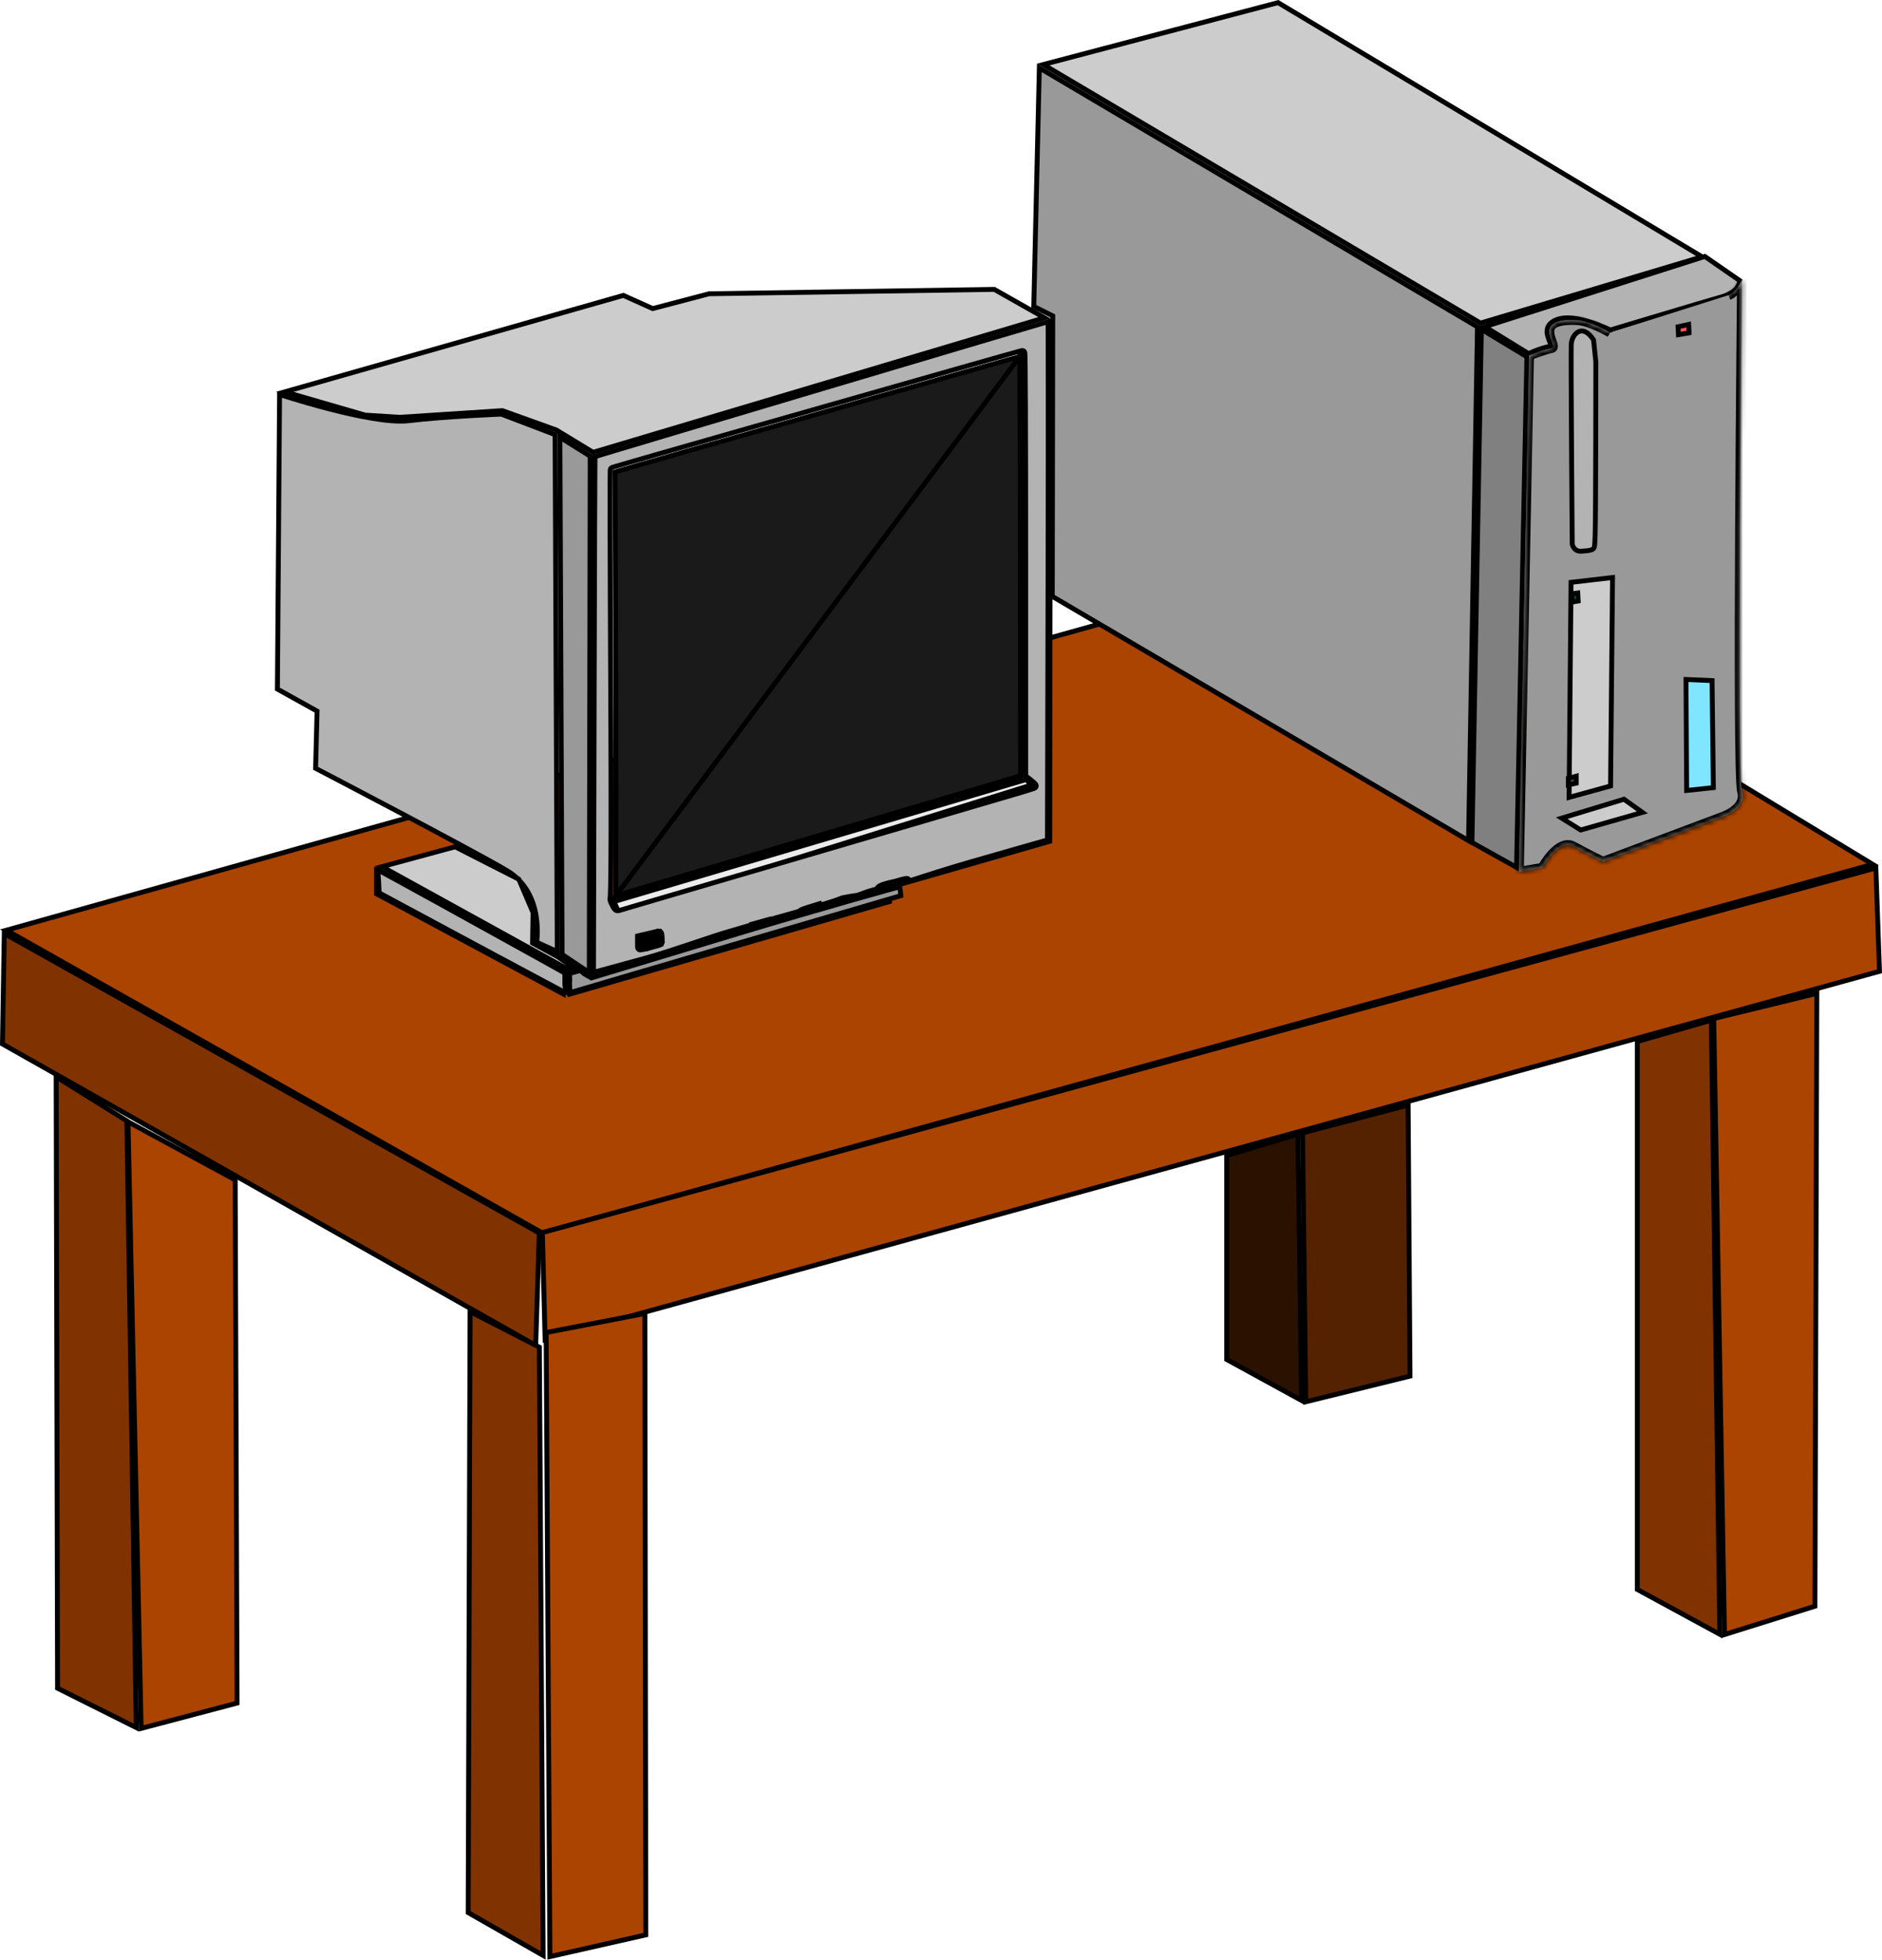 <svg width="386" height="402" viewBox="0 0 386 402" fill="none" xmlns="http://www.w3.org/2000/svg">
<path d="M111.187 252.897L1.294 190.817L278.314 113.221L384.087 177.3L111.187 252.897Z" fill="#AA4400" stroke="black"/>
<path d="M109.868 275.986L0.505 214.155L0.876 191.506L110.612 252.942L109.868 275.986Z" fill="#803300" stroke="black"/>
<path d="M111.8 274.811L111.241 252.839L384.743 178.053L385.486 199.251L111.8 274.811Z" fill="#AA4400" stroke="black"/>
<path d="M267.148 232.396L288.809 226.696L289.192 282.286L267.817 287.548L267.148 232.396Z" fill="#552200" stroke="black"/>
<path d="M251.595 237.041L266.2 232.659L266.959 287.285L251.595 278.871V237.041Z" fill="#2B1100" stroke="black"/>
<path d="M353.691 335.302L351.485 208.94L372.631 203.775L372.245 329.487L353.691 335.302Z" fill="#AA4400" stroke="black"/>
<path d="M335.813 326.048V213.651L350.991 209.279L352.737 335.246L335.813 326.048Z" fill="#803300" stroke="black"/>
<path d="M112.014 273.342L132.262 269.441L132.455 396.908L112.787 401.361L112.014 273.342Z" fill="#AA4400" stroke="black"/>
<path d="M96.026 392.339L96.413 269.068L110.623 276.355L111.396 401.121L96.026 392.339Z" fill="#803300" stroke="black"/>
<path d="M26.252 230.111L48.238 242.036L48.626 349.355L28.949 354.552L26.252 230.111Z" fill="#AA4400" stroke="black"/>
<path d="M11.806 346.311L11.517 220.902L26.017 229.931L27.95 354.383L11.806 346.311Z" fill="#803300" stroke="black"/>
<path d="M215.919 65.114L215.92 64.804L215.643 64.666L212.028 62.858L213.17 13.926L303.031 67.052L301.199 172.446L215.822 122.337L215.919 65.114Z" fill="#999999" stroke="black"/>
<path d="M303.651 66.277L213.974 13.24L262.131 0.537L349.095 52.677L303.651 66.277Z" fill="#CCCCCC" stroke="black"/>
<path d="M301.897 172.824L303.826 67.549L313.168 73.19L311.046 177.927L301.897 172.824Z" fill="#808080" stroke="black"/>
<path d="M330.423 67.885L330.245 68.232C330.335 68.056 330.39 67.95 330.423 67.885C330.423 67.885 330.423 67.885 330.423 67.885ZM330.29 67.696C330.248 67.676 330.199 67.652 330.144 67.626C329.935 67.525 329.634 67.384 329.261 67.22C328.516 66.893 327.482 66.472 326.329 66.099C325.177 65.728 323.892 65.401 322.649 65.268C321.413 65.136 320.171 65.19 319.133 65.627C318.105 66.06 317.548 66.677 317.367 67.426C317.197 68.131 317.389 68.848 317.588 69.42C317.65 69.6 317.722 69.788 317.788 69.96C317.825 70.057 317.861 70.15 317.891 70.232C317.983 70.482 318.043 70.673 318.065 70.822C318.082 70.931 318.071 70.976 318.067 70.988C318.054 70.999 318.005 71.031 317.873 71.055C316.753 71.258 315.597 71.662 314.731 72.008C314.296 72.182 313.929 72.344 313.67 72.463C313.61 72.49 313.556 72.515 313.509 72.537L304.531 67.013L349.657 52.603L356.836 57.573C356.833 57.611 356.827 57.654 356.82 57.701C356.783 57.937 356.695 58.272 356.486 58.644C356.075 59.374 355.16 60.319 353.068 60.905C351.295 61.402 345.55 63.115 340.255 64.702C337.606 65.496 335.067 66.259 333.191 66.823C332.253 67.105 331.48 67.338 330.942 67.5L330.319 67.688L330.29 67.696ZM356.844 57.356L356.844 57.356L356.844 57.356ZM318.072 70.984C318.072 70.984 318.071 70.985 318.069 70.986C318.071 70.985 318.072 70.984 318.072 70.984Z" fill="#B3B3B3" stroke="black"/>
<mask id="path-16-inside-1_6_336" fill="white">
<path d="M330.257 68.231C330.257 68.231 326.275 65.799 323.38 65.661C320.485 65.523 318.085 65.97 317.809 67.625C317.533 69.279 319.17 71.272 318.205 71.41C317.24 71.548 313.616 72.91 313.616 72.91L311.526 178.836L316.351 178.009C316.351 178.009 319.659 171.875 322.761 173.667C330.343 177.733 328.964 176.699 328.964 176.699L353.019 167.67C353.019 167.67 358.395 166.016 357.292 162.294C356.19 158.572 357.283 57.382 357.283 57.382C357.283 57.382 356.217 59.887 354.516 60.552"/>
</mask>
<path d="M330.257 68.231C330.257 68.231 326.275 65.799 323.38 65.661C320.485 65.523 318.085 65.97 317.809 67.625C317.533 69.279 319.17 71.272 318.205 71.41C317.24 71.548 313.616 72.91 313.616 72.91L311.526 178.836L316.351 178.009C316.351 178.009 319.659 171.875 322.761 173.667C330.343 177.733 328.964 176.699 328.964 176.699L353.019 167.67C353.019 167.67 358.395 166.016 357.292 162.294C356.19 158.572 357.283 57.382 357.283 57.382C357.283 57.382 356.217 59.887 354.516 60.552" fill="#999999"/>
<path d="M323.38 65.661L323.332 66.66H323.332L323.38 65.661ZM317.809 67.625L318.795 67.789L318.795 67.789L317.809 67.625ZM318.205 71.41L318.064 70.42L318.064 70.42L318.205 71.41ZM313.616 72.91L313.264 71.974L312.63 72.213L312.616 72.89L313.616 72.91ZM311.526 178.836L310.526 178.816L310.502 180.026L311.695 179.822L311.526 178.836ZM316.351 178.009L316.52 178.995L317 178.912L317.231 178.484L316.351 178.009ZM322.761 173.667L322.261 174.533L322.274 174.541L322.288 174.548L322.761 173.667ZM328.964 176.699L328.613 175.763L326.904 176.405L328.364 177.499L328.964 176.699ZM353.019 167.67L352.725 166.715L352.696 166.723L352.668 166.734L353.019 167.67ZM357.283 57.382L358.283 57.393L356.363 56.99L357.283 57.382ZM330.257 68.231C330.778 67.377 330.778 67.377 330.777 67.377C330.777 67.377 330.777 67.377 330.777 67.377C330.777 67.377 330.776 67.377 330.776 67.376C330.775 67.376 330.774 67.375 330.773 67.374C330.77 67.373 330.767 67.371 330.762 67.368C330.753 67.363 330.74 67.355 330.724 67.345C330.691 67.326 330.644 67.297 330.583 67.262C330.462 67.192 330.288 67.092 330.071 66.972C329.637 66.734 329.027 66.414 328.322 66.09C326.946 65.455 325.079 64.741 323.428 64.662L323.332 66.66C324.576 66.719 326.147 67.29 327.485 67.906C328.138 68.206 328.704 68.503 329.107 68.725C329.308 68.836 329.468 68.927 329.576 68.99C329.63 69.022 329.671 69.046 329.698 69.062C329.712 69.07 329.722 69.076 329.728 69.08C329.731 69.082 329.733 69.083 329.734 69.084C329.735 69.084 329.735 69.084 329.736 69.085C329.736 69.085 329.736 69.085 329.736 69.085C329.736 69.085 329.735 69.085 329.735 69.084C329.735 69.084 329.735 69.084 330.257 68.231ZM323.428 64.662C321.939 64.591 320.481 64.663 319.323 65.014C318.172 65.362 317.052 66.081 316.823 67.46L318.795 67.789C318.841 67.513 319.059 67.183 319.902 66.928C320.736 66.676 321.926 66.593 323.332 66.66L323.428 64.662ZM316.823 67.46C316.723 68.057 316.802 68.638 316.917 69.124C317.031 69.609 317.201 70.074 317.322 70.418C317.386 70.6 317.435 70.743 317.47 70.864C317.487 70.923 317.498 70.969 317.505 71.003C317.512 71.039 317.513 71.053 317.513 71.051C317.513 71.05 317.511 71.015 317.522 70.959C317.533 70.9 317.561 70.81 317.626 70.714C317.779 70.489 317.991 70.43 318.064 70.42L318.346 72.4C318.66 72.355 319.032 72.204 319.281 71.837C319.506 71.505 319.522 71.152 319.51 70.935C319.486 70.531 319.319 70.069 319.209 69.754C319.075 69.375 318.948 69.023 318.863 68.665C318.779 68.308 318.757 68.019 318.795 67.789L316.823 67.46ZM318.064 70.42C317.733 70.467 317.253 70.602 316.785 70.747C316.294 70.899 315.738 71.087 315.22 71.267C314.7 71.449 314.212 71.625 313.854 71.756C313.675 71.822 313.528 71.876 313.426 71.914C313.374 71.933 313.334 71.948 313.307 71.958C313.293 71.963 313.283 71.967 313.276 71.97C313.272 71.971 313.269 71.972 313.267 71.973C313.266 71.973 313.266 71.974 313.265 71.974C313.265 71.974 313.265 71.974 313.265 71.974C313.265 71.974 313.264 71.974 313.264 71.974C313.264 71.974 313.264 71.974 313.616 72.91C313.968 73.846 313.968 73.846 313.968 73.846C313.968 73.846 313.968 73.846 313.968 73.846C313.968 73.846 313.968 73.846 313.969 73.846C313.969 73.846 313.97 73.846 313.97 73.845C313.972 73.845 313.975 73.844 313.978 73.843C313.984 73.84 313.994 73.836 314.007 73.832C314.034 73.822 314.072 73.807 314.122 73.789C314.222 73.752 314.366 73.698 314.541 73.634C314.893 73.505 315.371 73.333 315.878 73.156C316.386 72.979 316.917 72.8 317.377 72.658C317.859 72.508 318.195 72.421 318.346 72.4L318.064 70.42ZM312.616 72.89L310.526 178.816L312.526 178.856L314.616 72.93L312.616 72.89ZM311.695 179.822L316.52 178.995L316.182 177.023L311.357 177.851L311.695 179.822ZM316.351 178.009C317.231 178.484 317.231 178.484 317.231 178.484C317.231 178.484 317.231 178.484 317.231 178.484C317.231 178.484 317.231 178.484 317.231 178.484C317.231 178.484 317.231 178.484 317.231 178.483C317.232 178.481 317.234 178.478 317.237 178.473C317.242 178.464 317.25 178.45 317.261 178.43C317.283 178.391 317.316 178.332 317.361 178.256C317.451 178.103 317.584 177.885 317.753 177.627C318.093 177.107 318.57 176.446 319.126 175.846C319.692 175.235 320.285 174.751 320.848 174.507C321.373 174.28 321.818 174.277 322.261 174.533L323.261 172.801C322.153 172.16 321.022 172.252 320.054 172.672C319.124 173.074 318.308 173.787 317.66 174.486C317.001 175.196 316.456 175.956 316.08 176.53C315.89 176.82 315.74 177.066 315.637 177.242C315.585 177.33 315.545 177.401 315.517 177.451C315.503 177.476 315.492 177.495 315.484 177.51C315.48 177.517 315.477 177.522 315.475 177.526C315.474 177.528 315.473 177.53 315.472 177.531C315.472 177.532 315.472 177.533 315.471 177.533C315.471 177.533 315.471 177.534 315.471 177.534C315.471 177.534 315.471 177.534 316.351 178.009ZM322.288 174.548C326.069 176.576 327.665 177.359 328.323 177.632C328.477 177.696 328.644 177.76 328.797 177.791C328.826 177.797 329.074 177.858 329.356 177.768C329.539 177.71 329.825 177.556 329.976 177.211C330.116 176.895 330.053 176.615 330.013 176.49C329.941 176.267 329.805 176.122 329.788 176.102C329.742 176.051 329.698 176.011 329.673 175.988C329.644 175.963 329.619 175.942 329.602 175.928C329.592 175.921 329.585 175.915 329.578 175.91C329.575 175.908 329.572 175.906 329.57 175.904C329.569 175.903 329.568 175.902 329.567 175.901C329.566 175.901 329.566 175.901 329.565 175.9C329.565 175.9 329.565 175.9 329.565 175.9C329.564 175.9 329.564 175.899 328.964 176.699C328.364 177.499 328.364 177.499 328.364 177.499C328.364 177.499 328.363 177.499 328.363 177.499C328.363 177.498 328.362 177.498 328.362 177.498C328.361 177.497 328.361 177.497 328.36 177.496C328.359 177.496 328.358 177.495 328.357 177.494C328.356 177.493 328.355 177.492 328.354 177.492C328.353 177.491 328.35 177.489 328.344 177.484C328.342 177.481 328.322 177.464 328.295 177.434C328.282 177.419 328.256 177.389 328.228 177.347C328.204 177.313 328.149 177.228 328.109 177.104C328.072 176.989 328.009 176.716 328.146 176.405C328.295 176.067 328.575 175.918 328.749 175.862C328.907 175.812 329.036 175.816 329.084 175.818C329.143 175.821 329.186 175.829 329.204 175.833C329.252 175.843 329.236 175.845 329.088 175.784C328.54 175.557 327.035 174.824 323.234 172.786L322.288 174.548ZM329.316 177.636L353.37 168.606L352.668 166.734L328.613 175.763L329.316 177.636ZM353.019 167.67C353.313 168.626 353.313 168.626 353.314 168.626C353.314 168.626 353.314 168.626 353.315 168.626C353.315 168.625 353.316 168.625 353.317 168.625C353.318 168.624 353.32 168.624 353.322 168.623C353.327 168.622 353.332 168.62 353.339 168.618C353.353 168.613 353.372 168.607 353.395 168.6C353.442 168.584 353.507 168.562 353.589 168.532C353.751 168.473 353.977 168.386 354.243 168.27C354.771 168.039 355.478 167.682 356.158 167.186C357.491 166.215 358.984 164.484 358.251 162.01L356.334 162.578C356.703 163.826 356.06 164.783 354.98 165.57C354.455 165.953 353.887 166.242 353.441 166.438C353.22 166.534 353.035 166.606 352.907 166.652C352.843 166.675 352.795 166.692 352.763 166.702C352.747 166.707 352.736 166.711 352.73 166.713C352.726 166.714 352.724 166.715 352.724 166.715C352.723 166.715 352.723 166.715 352.723 166.715C352.723 166.715 352.724 166.715 352.724 166.715C352.724 166.715 352.724 166.715 352.724 166.715C352.725 166.715 352.725 166.715 353.019 167.67ZM358.251 162.01C358.253 162.016 358.244 161.986 358.231 161.897C358.218 161.815 358.204 161.705 358.19 161.565C358.162 161.286 358.135 160.913 358.109 160.447C358.057 159.517 358.013 158.251 357.975 156.693C357.9 153.58 357.852 149.329 357.826 144.326C357.773 134.322 357.806 121.328 357.874 108.448C357.942 95.568 358.044 82.804 358.129 73.26C358.172 68.488 358.21 64.521 358.238 61.747C358.252 60.36 358.263 59.272 358.271 58.53C358.275 58.159 358.278 57.874 358.28 57.683C358.281 57.587 358.281 57.514 358.282 57.466C358.282 57.442 358.282 57.423 358.282 57.411C358.283 57.405 358.283 57.4 358.283 57.397C358.283 57.396 358.283 57.395 358.283 57.394C358.283 57.393 358.283 57.393 357.283 57.382C356.283 57.371 356.283 57.371 356.283 57.372C356.283 57.373 356.283 57.374 356.283 57.376C356.283 57.379 356.283 57.383 356.283 57.389C356.282 57.402 356.282 57.42 356.282 57.444C356.281 57.493 356.281 57.566 356.28 57.662C356.278 57.853 356.275 58.138 356.271 58.509C356.263 59.251 356.252 60.34 356.238 61.727C356.21 64.502 356.172 68.469 356.129 73.242C356.044 82.787 355.942 95.554 355.874 108.437C355.806 121.319 355.773 134.321 355.826 144.337C355.852 149.344 355.9 153.609 355.976 156.742C356.014 158.307 356.059 159.597 356.112 160.558C356.139 161.038 356.168 161.444 356.2 161.766C356.23 162.062 356.269 162.36 356.334 162.578L358.251 162.01ZM357.283 57.382C356.363 56.99 356.363 56.99 356.363 56.99C356.363 56.99 356.363 56.99 356.363 56.989C356.363 56.989 356.363 56.989 356.363 56.989C356.363 56.989 356.363 56.989 356.363 56.989C356.363 56.989 356.363 56.989 356.363 56.99C356.361 56.993 356.359 56.997 356.356 57.004C356.35 57.018 356.341 57.04 356.327 57.069C356.3 57.128 356.257 57.216 356.201 57.325C356.088 57.545 355.921 57.843 355.708 58.158C355.258 58.825 354.709 59.403 354.152 59.621L354.88 61.484C356.024 61.036 356.858 60.029 357.366 59.277C357.633 58.882 357.839 58.513 357.978 58.242C358.049 58.106 358.103 57.993 358.14 57.913C358.159 57.872 358.174 57.84 358.184 57.816C358.189 57.804 358.194 57.795 358.197 57.788C358.198 57.784 358.2 57.781 358.201 57.779C358.201 57.778 358.202 57.776 358.202 57.776C358.202 57.775 358.202 57.775 358.202 57.774C358.203 57.774 358.203 57.774 358.203 57.774C358.203 57.774 358.203 57.773 357.283 57.382Z" fill="black" mask="url(#path-16-inside-1_6_336)"/>
<path d="M324.203 170.26L320.306 167.829L333.078 163.947L336.858 166.647L324.203 170.26Z" fill="#CCCCCC" stroke="black"/>
<path d="M344.253 68.656L344.167 67.025L346.346 66.551L346.432 68.277L344.253 68.656Z" fill="#FF5555" stroke="black"/>
<path d="M351.411 161.569L345.934 162.152L345.802 139.382L351.146 139.614L351.411 161.569Z" fill="#80E5FF" stroke="black"/>
<path d="M321.82 163.566L322.223 119.455L330.733 118.468L330.329 161.223L321.82 163.566Z" fill="#CCCCCC" stroke="black"/>
<path d="M322.395 123.508L322.481 121.793L323.6 121.644L323.686 123.281L322.395 123.508Z" fill="#008000" stroke="black"/>
<path d="M321.675 160.989V159.647L323.295 159.221V160.648L321.675 160.989Z" fill="#4D4D4D" stroke="black"/>
<path d="M322.261 70.719C322.305 69.488 322.978 68.385 323.808 68.024C324.203 67.853 324.658 67.834 325.164 68.07C325.666 68.305 326.242 68.806 326.835 69.718L327.307 74.204L327.307 74.27L327.307 74.539L327.307 75.561C327.307 76.444 327.306 77.708 327.305 79.237C327.303 82.296 327.298 86.41 327.289 90.638C327.271 99.102 327.234 107.994 327.162 109.785C327.151 110.049 327.143 110.289 327.136 110.509C327.121 110.963 327.109 111.33 327.08 111.644C327.037 112.11 326.962 112.348 326.857 112.494C326.766 112.622 326.604 112.745 326.209 112.846C325.804 112.95 325.224 113.014 324.37 113.067C323.521 113.121 323.067 112.754 322.804 112.384C322.665 112.19 322.577 111.988 322.523 111.833C322.496 111.756 322.479 111.693 322.469 111.651C322.467 111.644 322.465 111.637 322.464 111.631L322.464 111.57L322.461 111.25L322.452 110.031C322.444 108.98 322.432 107.475 322.419 105.66C322.392 102.032 322.358 97.165 322.326 92.213C322.263 82.298 322.213 72.07 322.261 70.719Z" fill="#B3B3B3" stroke="black"/>
<path d="M133.708 63.23L133.87 63.302L134.041 63.257L145.422 60.262L203.929 59.362L214.228 65.189L121.641 92.787L114.154 88.236L114.111 88.21L114.063 88.193L103.139 84.269L103.041 84.234L102.938 84.241L81.983 85.604L74.892 85.153L58.42 80.379L127.854 60.595L133.708 63.23Z" fill="#CCCCCC" stroke="black"/>
<path d="M113.847 89.159L114.294 195.206L110.078 193.279C110.081 193.252 110.084 193.224 110.088 193.195C110.124 192.9 110.165 192.477 110.191 191.955C110.241 190.914 110.227 189.476 109.966 187.889C109.444 184.719 107.924 180.906 103.912 178.546C100.062 176.281 90.19 171.006 81.295 166.305C76.845 163.953 72.634 161.741 69.536 160.118C67.987 159.307 66.717 158.642 65.833 158.181C65.391 157.95 65.046 157.77 64.812 157.647L64.73 157.605L65.023 146.176L65.03 145.873L64.766 145.726L56.897 141.354L57.341 80.922C57.404 80.942 57.471 80.964 57.542 80.987C58.09 81.162 58.88 81.412 59.852 81.71C61.794 82.304 64.464 83.087 67.37 83.841C70.275 84.596 73.424 85.324 76.323 85.808C79.21 86.289 81.893 86.535 83.849 86.3C87.597 85.85 92.363 85.512 96.2 85.287C98.116 85.174 99.798 85.089 101.001 85.033C101.602 85.005 102.084 84.984 102.415 84.97C102.58 84.963 102.708 84.957 102.794 84.954L102.824 84.953L113.847 89.159Z" fill="#B3B3B3" stroke="black"/>
<path d="M114.837 89.694L121.048 93.577L120.86 199.501L115.286 195.782L114.837 89.694Z" fill="#999999" stroke="black"/>
<path d="M109.235 193.15L109.23 193.452L109.495 193.597L114.386 196.263L117.638 198.469L116.375 198.766L78.339 177.781L93.344 173.703L106.407 180.362L109.328 187.203L109.235 193.15Z" fill="#CCCCCC" stroke="black"/>
<path d="M115.523 203.892L77.215 183.344V178.609L115.644 199.291L115.523 203.892Z" stroke="black"/>
<path d="M121.357 200.652L121.527 200.733L121.708 200.681L182.255 183.382L182.438 184.936L116.916 203.911L116.677 199.712L118.641 199.366L121.357 200.652Z" stroke="black"/>
<path d="M121.771 93.853L215.447 66.003L215.298 172.579L122.069 199.386L121.771 93.853Z" stroke="black"/>
<path d="M126.884 183.581L126.438 97.018L208.976 73.521V159.786L126.884 183.581Z" stroke="black"/>
<path d="M127.02 187.365L125.919 184.948L210.495 159.899L211.476 161.049L127.02 187.365Z" fill="#ECECEC" stroke="black"/>
<path d="M131.403 194.238V192.463L135.139 191.529L134.959 193.053L131.403 194.238Z" stroke="black"/>
<path d="M163.652 184.141L162.953 183.632L166.133 182.426L166.748 183.109L163.652 184.141Z" stroke="black"/>
<path d="M173.253 181.147L172.485 180.733L175.493 179.696L176.123 180.263L173.253 181.147Z" stroke="black"/>
<path d="M182.76 178.578L181.994 178.067L185.071 177.005L185.602 177.668L182.76 178.578Z" stroke="black"/>
<path d="M153.366 188.775L152.607 188.43L152.519 187.028L153.537 187.318L153.366 188.775Z" stroke="black"/>
<path d="M161.973 185.643V184.418L163.371 185.087L163.205 186.197L161.973 185.643Z" stroke="black"/>
<path d="M171.476 182.783L171.591 181.511L172.846 182.109L172.673 183.322L171.476 182.783Z" stroke="black"/>
<path d="M181.144 179.95L181.197 178.834L182.019 179.318L181.913 180.43L181.144 179.95Z" stroke="black"/>
<path d="M157.903 188.106L154.622 188.746L154.789 187.629L157.963 186.652L157.903 188.106Z" stroke="black"/>
<path d="M167.484 185.152L164.171 186.041L164.278 184.974L167.538 184.077L167.484 185.152Z" stroke="black"/>
<path d="M173.986 183.48L174.166 182.096L177.179 181.2L177.24 182.607L173.986 183.48Z" stroke="black"/>
<path d="M183.135 180.818L183.497 179.248L186.55 178.506L186.605 179.556L183.135 180.818Z" stroke="black"/>
<path d="M132.915 193.518L132.915 193.518C133.446 193.389 134.01 193.241 134.444 193.122C134.6 193.079 134.739 193.04 134.852 193.008C134.856 192.818 134.856 192.578 134.851 192.363M132.915 193.518L135.185 191.955M132.915 193.518L131.746 193.8M132.915 193.518L131.746 193.8M134.851 192.363L135.351 192.352L134.851 192.363C134.851 192.363 134.851 192.363 134.851 192.363ZM134.851 192.363C134.849 192.238 134.841 192.135 134.831 192.053M134.831 192.053C134.999 192.01 135.126 191.976 135.185 191.955M134.831 192.053C134.718 192.082 134.586 192.115 134.444 192.149C134.076 192.239 133.605 192.35 133.119 192.462M134.831 192.053C134.819 191.948 134.802 191.878 134.788 191.838C134.786 191.833 134.785 191.83 134.784 191.827M135.185 191.955C135.143 191.97 135.082 191.98 135.011 191.968C134.94 191.957 134.884 191.926 134.845 191.896C134.808 191.866 134.789 191.838 134.784 191.827M135.185 191.955L133.119 192.462M133.119 192.462L133.007 191.975L133.119 192.462L131.746 192.777M133.119 192.462L135.186 191.955L135.023 191.482C134.883 191.531 133.976 191.752 133.007 191.975L131.246 192.379H131.746V192.777M134.784 191.827C134.782 191.824 134.781 191.823 134.781 191.823C134.781 191.823 134.782 191.824 134.784 191.827ZM131.746 192.777V193.407V193.407L131.746 193.8M131.746 192.777L131.746 193.8" fill="#008000" stroke="black"/>
<path d="M186.867 180.586C186.744 180.627 186.622 180.667 186.501 180.706C186.502 180.629 186.485 180.542 186.436 180.455C186.346 180.296 186.205 180.24 186.157 180.223C186.055 180.188 185.96 180.191 185.935 180.192C185.856 180.194 185.764 180.208 185.681 180.223C185.334 180.285 184.697 180.45 183.969 180.668C183.868 180.698 183.766 180.729 183.661 180.761C182.58 180.988 181.804 181.188 181.258 181.365C180.851 181.497 180.544 181.625 180.331 181.756C180.224 181.822 180.116 181.903 180.032 182.007C179.974 182.078 179.919 182.172 179.891 182.284C179.842 182.315 179.795 182.345 179.75 182.375L178.039 182.859L178.024 182.863L178.009 182.868C177.031 183.214 176.521 183.408 176.228 183.521C175.911 183.644 175.905 183.646 175.867 183.652C175.839 183.657 175.804 183.66 175.754 183.665C175.509 183.691 174.887 183.754 172.843 184.155L172.798 184.164L172.755 184.181C171.536 184.666 169.817 185.215 168.248 185.673L168.126 185.358C165.836 186.055 164.672 186.447 164.313 186.615C164.27 186.635 164.202 186.668 164.143 186.712C164.127 186.724 164.035 186.79 163.977 186.911C163.974 186.916 163.971 186.922 163.969 186.929C163.89 186.947 163.809 186.966 163.727 186.985L163.716 186.988L163.705 186.991L161.258 187.686L158.81 188.382L158.81 188.381L158.801 188.384C158.656 188.428 158.52 188.469 158.393 188.508C158.389 188.507 158.386 188.506 158.384 188.506L158.383 188.505C158.329 188.492 158.285 188.491 158.267 188.491C158.204 188.49 158.144 188.502 158.129 188.505C158.072 188.516 157.991 188.535 157.889 188.561C157.679 188.614 157.337 188.707 156.816 188.853L155.248 189.293L155.392 189.341C155.198 189.401 154.987 189.466 154.759 189.536C153.445 189.935 151.6 190.478 149.543 191.066C147.744 191.58 145.296 192.402 142.658 193.289C142.255 193.424 141.848 193.561 141.439 193.698C138.334 194.739 135.06 195.818 132.284 196.576L121.729 199.458L121.853 146.647C121.887 132.125 121.926 118.802 121.962 109.103C121.98 104.254 121.997 100.311 122.012 97.578C122.019 96.212 122.026 95.148 122.033 94.425C122.036 94.108 122.038 93.857 122.041 93.675C122.217 93.62 122.462 93.545 122.771 93.451C123.464 93.24 124.476 92.933 125.763 92.546C128.338 91.77 132.008 90.67 136.41 89.353C145.214 86.719 156.941 83.221 168.667 79.728C180.392 76.235 192.115 72.749 200.912 70.14C205.31 68.836 208.976 67.751 211.545 66.994C212.829 66.616 213.839 66.32 214.528 66.119C214.692 66.072 214.837 66.03 214.964 65.993C214.965 66.131 214.966 66.29 214.967 66.471C214.971 67.206 214.975 68.287 214.979 69.675C214.986 72.452 214.992 76.456 214.994 81.376C214.999 91.216 214.99 104.717 214.956 119.381L214.832 172.32L214.143 172.499C213.549 172.652 206.472 174.677 198.427 176.995C194.393 178.158 190.127 179.52 186.867 180.586ZM158.034 188.554C158.033 188.555 158.032 188.555 158.031 188.555C158.041 188.55 158.044 188.55 158.034 188.554ZM135.153 191.496L135.188 190.997C135.11 190.992 135.035 191.001 134.987 191.008C134.931 191.017 134.868 191.029 134.801 191.043C134.667 191.071 134.491 191.113 134.277 191.165C134.191 191.186 134.099 191.209 133.999 191.233C133.595 191.333 133.073 191.461 132.415 191.614L131.142 191.908L130.754 191.998V192.395V193.436C130.754 193.911 130.755 194.178 130.769 194.318C130.773 194.356 130.781 194.412 130.799 194.472C130.816 194.527 130.859 194.646 130.978 194.741C131.108 194.846 131.246 194.857 131.303 194.858C131.324 194.858 131.344 194.857 131.35 194.857C131.403 194.856 131.464 194.846 131.488 194.842L131.493 194.841C131.536 194.834 131.591 194.824 131.652 194.813C131.774 194.791 131.927 194.762 132.076 194.733C132.225 194.704 132.372 194.675 132.481 194.654L132.613 194.627L132.65 194.62L132.66 194.618L132.662 194.618L132.663 194.617L132.663 194.617L132.565 194.127L132.663 194.617L132.681 194.614L132.698 194.609L134.09 194.224L134.09 194.224L134.095 194.223L134.11 194.219L134.16 194.206C134.201 194.195 134.255 194.18 134.319 194.163C134.445 194.129 134.609 194.084 134.773 194.037C134.935 193.99 135.105 193.939 135.239 193.892C135.305 193.869 135.374 193.843 135.433 193.816C135.461 193.803 135.501 193.783 135.541 193.757C135.561 193.744 135.591 193.723 135.624 193.692C135.651 193.667 135.71 193.607 135.749 193.512L135.288 193.319L135.749 193.512C135.778 193.442 135.789 193.375 135.793 193.351C135.798 193.314 135.802 193.275 135.805 193.239C135.811 193.166 135.814 193.078 135.816 192.984C135.82 192.795 135.817 192.562 135.806 192.334C135.795 192.109 135.777 191.874 135.747 191.687C135.733 191.598 135.713 191.495 135.68 191.404C135.665 191.361 135.637 191.29 135.586 191.221C135.542 191.161 135.414 191.013 135.188 190.997L135.153 191.496ZM210.373 159.145V115.898C210.373 101.779 210.357 90.905 210.325 83.561C210.31 79.89 210.29 77.099 210.267 75.226C210.255 74.29 210.243 73.58 210.229 73.104C210.223 72.867 210.216 72.683 210.208 72.556C210.204 72.494 210.2 72.437 210.194 72.391C210.192 72.371 210.187 72.335 210.178 72.297C210.174 72.282 210.162 72.237 210.136 72.185C210.124 72.16 210.094 72.107 210.04 72.053C209.984 71.997 209.864 71.908 209.687 71.908C209.653 71.908 209.626 71.911 209.618 71.912C209.606 71.914 209.596 71.916 209.589 71.917C209.576 71.919 209.563 71.922 209.553 71.924C209.54 71.927 209.525 71.93 209.51 71.934C209.501 71.936 209.491 71.939 209.481 71.941C209.428 71.955 209.355 71.974 209.263 71.998C209.08 72.047 208.818 72.118 208.486 72.21C207.822 72.393 206.874 72.658 205.714 72.984C203.392 73.637 200.217 74.538 196.747 75.528C189.808 77.509 170.98 82.871 154.907 87.445C146.87 89.731 139.547 91.827 134.222 93.36C131.559 94.127 129.396 94.753 127.893 95.193C127.141 95.413 126.554 95.586 126.151 95.707C125.95 95.768 125.793 95.816 125.684 95.85C125.63 95.867 125.585 95.882 125.551 95.894C125.534 95.9 125.515 95.906 125.497 95.913C125.489 95.917 125.474 95.923 125.458 95.931C125.449 95.935 125.435 95.942 125.418 95.951L125.418 95.951C125.407 95.958 125.367 95.981 125.325 96.021L125.325 96.021C125.235 96.106 125.202 96.202 125.197 96.217L125.196 96.219C125.185 96.249 125.18 96.274 125.177 96.286C125.172 96.312 125.169 96.334 125.168 96.345C125.165 96.37 125.163 96.397 125.162 96.42C125.159 96.468 125.156 96.533 125.154 96.612C125.15 96.771 125.146 97.001 125.142 97.299C125.136 97.894 125.131 98.766 125.127 99.883C125.121 102.118 125.121 105.34 125.128 109.309C125.143 117.247 125.183 128.176 125.247 140.18C125.443 177.364 125.226 182.478 125.172 183.726C125.168 183.838 125.164 183.92 125.163 183.99L125.163 183.99C125.162 184.001 125.162 184.006 125.146 184.063L125.145 184.067C125.127 184.131 125.094 184.245 125.094 184.396C125.095 184.681 125.211 185.017 125.469 185.528C125.603 185.795 125.715 186.013 125.812 186.18C125.905 186.34 126.012 186.502 126.149 186.622C126.315 186.766 126.509 186.833 126.72 186.825C126.887 186.819 127.051 186.764 127.166 186.726C127.166 186.726 127.17 186.725 127.182 186.721L127.234 186.705L127.42 186.65C127.58 186.602 127.809 186.534 128.105 186.447C128.695 186.272 129.548 186.021 130.636 185.7C132.811 185.06 135.922 184.145 139.74 183.024C147.375 180.781 157.833 177.712 169.273 174.358C172.669 173.362 175.798 172.445 178.68 171.599C195.519 166.662 203.939 164.193 208.123 162.95C210.566 162.225 211.578 161.913 211.978 161.772C212.075 161.738 212.16 161.705 212.224 161.673C212.247 161.661 212.318 161.625 212.382 161.561C212.415 161.528 212.483 161.452 212.516 161.331C212.557 161.185 212.528 161.037 212.453 160.922C212.412 160.859 212.365 160.816 212.328 160.788C212.302 160.756 212.275 160.726 212.251 160.699C212.184 160.627 212.095 160.542 211.996 160.452C211.795 160.27 211.523 160.043 211.228 159.813L210.373 159.145Z" fill="#B3B3B3" stroke="black"/>
<path d="M96.548 193.254L96.548 193.254L77.76 183.155L77.672 181.148C77.635 180.325 77.574 179.61 77.526 179.057C77.507 178.845 77.491 178.656 77.479 178.494C77.478 178.474 77.476 178.454 77.475 178.434C77.652 178.529 77.865 178.644 78.112 178.777C78.849 179.175 79.879 179.736 81.122 180.416C83.608 181.776 86.942 183.609 90.474 185.555C97.538 189.448 105.39 193.791 108.824 195.701L115.849 199.61L115.855 201.853V201.853C115.855 202.239 115.948 202.634 116.032 202.955C116.05 203.026 116.068 203.093 116.084 203.156C116.138 203.358 116.18 203.518 116.201 203.649C116.083 203.624 115.921 203.574 115.702 203.487C115.7 203.486 115.698 203.485 115.695 203.484L115.617 203.443C115.548 203.407 115.446 203.353 115.314 203.284C115.051 203.145 114.667 202.941 114.175 202.68C113.191 202.157 111.777 201.405 110.038 200.477C106.56 198.622 101.783 196.068 96.548 193.254ZM77.465 177.883C77.465 177.883 77.465 177.887 77.463 177.892C77.464 177.886 77.465 177.883 77.465 177.883Z" fill="#B3B3B3" stroke="black"/>
<path d="M116.865 202.859L116.865 202.859C116.867 202.704 116.854 202.514 116.841 202.329C116.835 202.241 116.829 202.154 116.824 202.073C116.809 201.794 116.806 201.487 116.851 201.138L116.856 201.103L116.855 201.068L116.836 199.681L117.696 199.455C117.954 199.386 118.176 199.317 118.353 199.262C118.42 199.241 118.481 199.223 118.535 199.206C118.748 199.143 118.85 199.124 118.924 199.126C119.028 199.128 119.182 199.166 119.751 199.699L119.792 199.738L119.842 199.766L121.101 200.497L121.289 200.606L121.497 200.543L151.518 191.466C159.768 188.972 168.074 186.556 174.337 184.767C177.469 183.873 180.089 183.135 181.936 182.623C182.859 182.367 183.589 182.167 184.091 182.032C184.255 181.988 184.394 181.952 184.508 181.922C184.521 181.972 184.535 182.029 184.55 182.093C184.626 182.435 184.691 182.9 184.726 183.374L184.753 183.731L149.914 193.923C141.006 196.529 132.924 198.908 127.04 200.643C124.827 201.296 122.925 201.857 121.407 202.305C120.907 202.453 120.448 202.588 120.034 202.71C119.198 202.957 118.542 203.15 118.089 203.284C117.862 203.351 117.685 203.402 117.562 203.438L117.419 203.48C117.39 203.488 117.376 203.492 117.372 203.493C117.37 203.494 117.37 203.494 117.37 203.494C117.274 203.518 117.156 203.559 117.061 203.593C117.035 203.602 117.01 203.61 116.988 203.618C116.938 203.635 116.894 203.649 116.854 203.661L116.865 202.859ZM116.667 203.698C116.667 203.698 116.669 203.698 116.672 203.698C116.669 203.698 116.667 203.698 116.667 203.698Z" fill="#999999" stroke="black"/>
<path d="M125.82 184.401C125.903 184.372 144.838 178.76 167.898 171.929L209.824 159.51M125.82 184.401L209.144 73.157M125.82 184.401C125.749 184.425 125.715 184.352 125.713 184.092C125.713 184.092 125.713 184.092 125.713 184.091C125.713 184.04 125.714 183.98 125.716 183.913L125.82 184.401ZM209.824 159.51L209.765 116.079C209.732 92.192 209.672 72.614 209.632 72.573C209.631 72.572 209.63 72.571 209.629 72.57C209.606 72.548 209.574 72.536 209.137 72.644C209.138 72.651 209.14 72.663 209.143 72.678C209.146 72.69 209.154 72.72 209.16 72.739C209.172 72.771 209.228 72.868 209.278 72.927C209.268 72.916 209.295 72.945 209.331 72.971C209.376 73.003 209.425 73.026 209.475 73.04C209.533 73.056 209.579 73.056 209.594 73.055M209.824 159.51L209.324 159.511L209.324 159.137M209.824 159.51L209.682 159.031L209.324 159.137M209.594 73.055C209.566 73.058 209.476 73.075 209.243 73.132C209.213 73.14 209.18 73.148 209.144 73.157M209.594 73.055C209.6 73.055 209.602 73.054 209.597 73.055L209.594 73.055ZM209.144 73.157C208.655 73.281 207.741 73.531 206.016 74.015C202.339 75.046 195.006 77.134 180.337 81.311L180.174 81.357C143.467 91.807 130.232 95.594 126.781 96.631L126.145 96.822L126.248 124.006C126.362 153.998 126.371 178.611 126.27 182.787H126.289L126.251 183.323C126.238 183.496 126.229 183.64 126.223 183.759C129.538 182.773 146.986 177.602 167.756 171.45L209.324 159.137M209.144 73.157C209.145 73.253 209.147 73.36 209.148 73.479C209.153 74.064 209.159 74.925 209.165 76.032C209.177 78.246 209.189 81.443 209.201 85.385C209.225 93.27 209.249 104.136 209.265 116.08L209.324 159.137M126.22 184.217C126.22 184.217 126.22 184.216 126.219 184.212C126.22 184.215 126.22 184.217 126.22 184.217Z" fill="#1A1A1A" stroke="black"/>
</svg>
